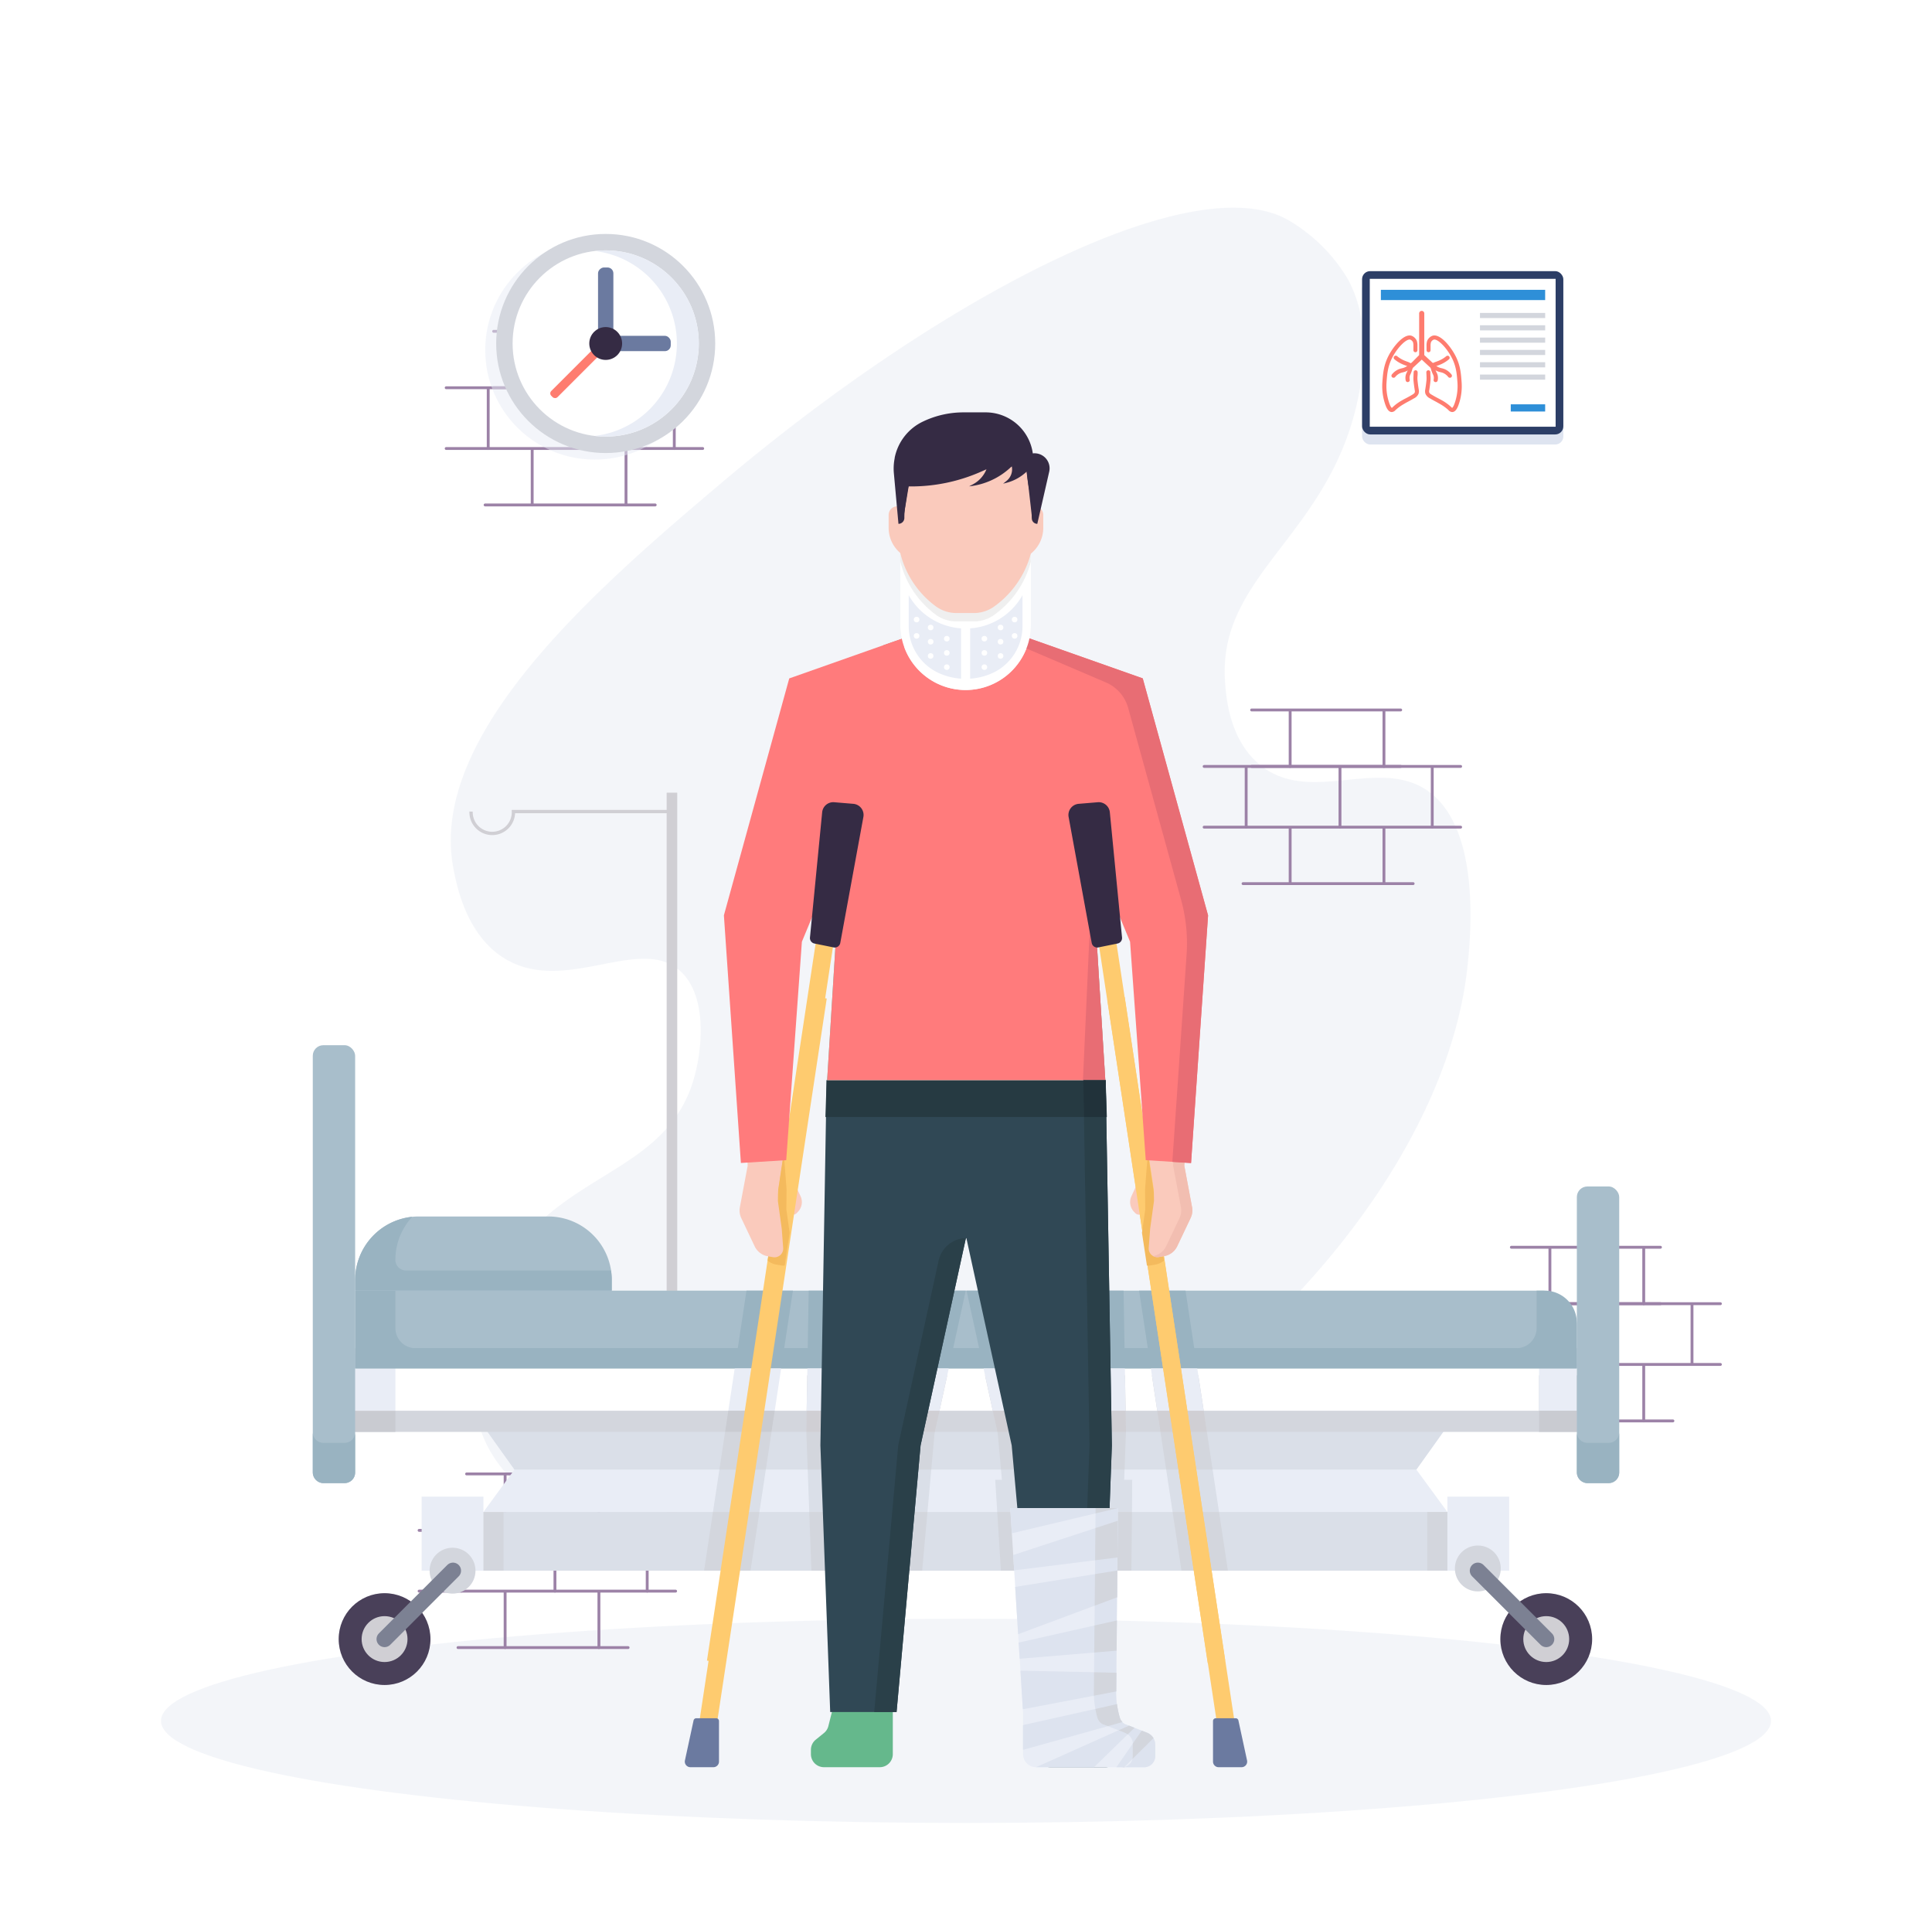 <svg xmlns="http://www.w3.org/2000/svg" viewBox="0 0 960 948.79"><defs><style>.cls-1{fill:#fff;}.cls-12,.cls-2,.cls-5{fill:none;}.cls-2{stroke:#9c82a7;stroke-width:1.42px;}.cls-12,.cls-2{stroke-linecap:round;stroke-linejoin:round;}.cls-3{fill:#e8ecf5;}.cls-15,.cls-3,.cls-39{opacity:0.5;}.cls-4{fill:#65b3b3;stroke-width:5.26px;}.cls-4,.cls-5{stroke:#d0cfd4;stroke-miterlimit:10;}.cls-5{stroke-width:1.65px;}.cls-6{fill:#dadfe8;}.cls-7{fill:#d3d6dd;}.cls-15,.cls-8{fill:#e9edf6;}.cls-9{fill:#c9cbd1;}.cls-10{fill:#494059;}.cls-11{fill:#d0cfd4;}.cls-12{stroke:#7c8193;stroke-width:8px;}.cls-13{fill:#a8becb;}.cls-14{fill:#99b3c1;}.cls-16{fill:#6b7aa0;}.cls-17{fill:#fe7c6f;}.cls-18{fill:#352b44;}.cls-19{fill:#dee4f0;}.cls-20{fill:#2c3e66;}.cls-21{fill:#2e8fd8;}.cls-22{fill:#fecb6f;}.cls-23{fill:#65b88c;}.cls-24{fill:#304855;}.cls-25{fill:#263a42;}.cls-26{fill:#59caaf;}.cls-27{fill:#ff7b7c;}.cls-28{fill:#e86d74;}.cls-29{fill:#fbda85;}.cls-30{fill:#fdc87d;}.cls-31{fill:#51b1a9;}.cls-32{fill:#facabc;}.cls-33{fill:#f4ba5d;}.cls-34{fill:#f0f0f0;}.cls-35{fill:#2a4049;}.cls-36{fill:#21323a;}.cls-37{fill:#dde3ef;}.cls-38{fill:#f2beb1;}.cls-39{fill:#e0e0e0;}</style></defs><title>Asset 1</title><g id="Layer_2" data-name="Layer 2"><g id="Layer_1-2" data-name="Layer 1"><rect class="cls-1" width="960" height="948.79"/><line class="cls-2" x1="750.99" y1="619.62" x2="825.08" y2="619.62"/><line class="cls-2" x1="770.14" y1="620" x2="770.14" y2="647.66"/><line class="cls-2" x1="770.14" y1="678.23" x2="770.14" y2="705.89"/><line class="cls-2" x1="816.76" y1="620" x2="816.76" y2="647.66"/><line class="cls-2" x1="816.76" y1="678.23" x2="816.76" y2="705.89"/><line class="cls-2" x1="794.9" y1="647.86" x2="794.9" y2="677.84"/><line class="cls-2" x1="748.29" y1="647.86" x2="748.29" y2="677.84"/><line class="cls-2" x1="840.75" y1="647.86" x2="840.75" y2="677.84"/><line class="cls-2" x1="727.4" y1="647.66" x2="854.87" y2="647.66"/><line class="cls-2" x1="750.99" y1="647.66" x2="825.08" y2="647.66"/><line class="cls-2" x1="831.27" y1="705.89" x2="746.74" y2="705.89"/><line class="cls-2" x1="854.87" y1="677.84" x2="727.4" y2="677.84"/><ellipse class="cls-3" cx="480" cy="854.9" rx="400" ry="50.72"/><path class="cls-3" d="M640,109.27a82.69,82.69,0,0,1,30.07,30c6.58,12.64,9.77,28.93,5.84,52.73-12.1,73.1-70.72,91.67-67.22,146.14.49,7.57,1.91,28.86,17,41.52,24.34,20.46,58.09-3.2,82.6,12.46,28.17,18,22.35,74,20.92,87.75-14,134.31-189.88,297.39-362.46,290-23.7-1-101.57-4.37-125.08-52.59-17.39-35.66,4.23-79.57,5.69-82.44,27.11-53.52,82.93-49.39,97.37-98.79,4.54-15.54,6.67-42.12-7.11-54-20.32-17.55-57.2,12.47-87.06-6-18.8-11.65-23.51-35.61-25.23-44.42-13-66.68,71.31-139.48,133.32-191.86C469.23,146.24,593.29,82.67,640,109.27Z"/><line class="cls-2" x1="231.84" y1="732.23" x2="305.92" y2="732.23"/><line class="cls-2" x1="250.99" y1="732.61" x2="250.99" y2="760.27"/><line class="cls-2" x1="250.99" y1="790.84" x2="250.99" y2="818.5"/><line class="cls-2" x1="297.6" y1="732.61" x2="297.6" y2="760.27"/><line class="cls-2" x1="297.6" y1="790.84" x2="297.6" y2="818.5"/><line class="cls-2" x1="275.75" y1="760.47" x2="275.75" y2="790.45"/><line class="cls-2" x1="229.13" y1="760.47" x2="229.13" y2="790.45"/><line class="cls-2" x1="321.59" y1="760.47" x2="321.59" y2="790.45"/><line class="cls-2" x1="208.24" y1="760.27" x2="335.71" y2="760.27"/><line class="cls-2" x1="231.84" y1="760.27" x2="305.92" y2="760.27"/><line class="cls-2" x1="312.11" y1="818.5" x2="227.58" y2="818.5"/><line class="cls-2" x1="335.71" y1="790.45" x2="208.24" y2="790.45"/><line class="cls-4" x1="333.89" y1="761.91" x2="333.89" y2="393.79"/><path class="cls-5" d="M234.07,403.18a10.53,10.53,0,1,0,21.05,0h78.77"/><rect class="cls-6" x="215.66" y="751.12" width="518.67" height="29.17"/><rect class="cls-7" x="219.51" y="751.12" width="30.7" height="29.17"/><polygon class="cls-8" points="703.78 730.07 721.32 705.5 238.09 705.5 255.64 730.07 240.22 751.12 719.2 751.12 703.78 730.07"/><polygon class="cls-6" points="703.78 730.07 721.32 705.5 238.09 705.5 255.64 730.07 703.78 730.07"/><rect class="cls-7" x="167.7" y="683.28" width="624.6" height="28.07"/><rect class="cls-9" x="167.7" y="683.28" width="28.77" height="28.07"/><rect class="cls-8" x="209.51" y="743.52" width="30.7" height="36.77"/><rect class="cls-7" x="709.2" y="751.12" width="25.13" height="29.17"/><rect class="cls-8" x="719.2" y="743.52" width="30.7" height="36.77" transform="translate(1469.1 1523.81) rotate(180)"/><circle class="cls-7" cx="224.87" cy="780.29" r="11.4"/><circle class="cls-7" cx="734.33" cy="779.19" r="11.4"/><circle class="cls-10" cx="768.32" cy="814.28" r="22.81"/><circle class="cls-11" cx="768.32" cy="814.28" r="11.4"/><line class="cls-12" x1="768.32" y1="814.28" x2="734.33" y2="780.29"/><circle class="cls-10" cx="191.09" cy="814.28" r="22.81"/><circle class="cls-11" cx="191.09" cy="814.28" r="11.4"/><line class="cls-12" x1="191.09" y1="814.28" x2="225.09" y2="780.29"/><rect class="cls-1" x="176.47" y="672.75" width="607.06" height="28.07"/><rect class="cls-1" x="176.47" y="672.75" width="607.06" height="28.07"/><rect class="cls-8" x="166.47" y="672.75" width="30" height="28.07"/><rect class="cls-9" x="764.76" y="683.28" width="28.77" height="28.07"/><rect class="cls-8" x="764.76" y="672.75" width="18.77" height="28.07"/><path class="cls-13" d="M176.47,641.17H766a17.54,17.54,0,0,1,17.54,17.54v21.05a0,0,0,0,1,0,0H176.47a0,0,0,0,1,0,0v-38.6A0,0,0,0,1,176.47,641.17Z"/><path class="cls-14" d="M196.47,659.77v-18.6h-20v38.6H783.53v-10H206.47A10,10,0,0,1,196.47,659.77Z"/><path class="cls-14" d="M763.53,659.77v-18.6h4a16,16,0,0,1,16,16v22.6H176.47v-10H753.53A10,10,0,0,0,763.53,659.77Z"/><path class="cls-13" d="M208.05,604.33h64.33A31.58,31.58,0,0,1,304,635.91v5.26a0,0,0,0,1,0,0H176.47a0,0,0,0,1,0,0v-5.26A31.58,31.58,0,0,1,208.05,604.33Z"/><path class="cls-14" d="M204.85,604.49a31.46,31.46,0,0,0-8.38,21.42h0a5.26,5.26,0,0,0,5.26,5.26H303.61a31.83,31.83,0,0,1,.35,4.74v5.26H176.47v-5.26A31.58,31.58,0,0,1,204.85,604.49Z"/><rect class="cls-13" x="155.42" y="519.24" width="21.05" height="217.56" rx="5.26" ry="5.26"/><path class="cls-14" d="M171.21,716.79H160.68a5.26,5.26,0,0,1-5.26-5.26v20a5.26,5.26,0,0,0,5.26,5.26h10.53a5.26,5.26,0,0,0,5.26-5.26v-20A5.26,5.26,0,0,1,171.21,716.79Z"/><rect class="cls-13" x="783.53" y="589.42" width="21.05" height="147.38" rx="5.26" ry="5.26"/><path class="cls-14" d="M799.32,716.79H788.79a5.26,5.26,0,0,1-5.26-5.26v20a5.26,5.26,0,0,0,5.26,5.26h10.53a5.26,5.26,0,0,0,5.26-5.26v-20A5.26,5.26,0,0,1,799.32,716.79Z"/><polygon class="cls-6" points="384.26 705.5 361.18 705.5 354.27 751.12 377.35 751.12 384.26 705.5"/><polygon class="cls-6" points="562.53 741.56 562.53 739.87 562.57 735.19 558.6 735.19 559.49 711.14 559.39 705.5 494.33 705.5 495.78 712.13 497.85 735.19 494.52 735.19 495.52 751.12 562.48 751.12 562.5 748.53 562.53 741.56"/><polygon class="cls-6" points="598.82 705.5 575.74 705.5 582.65 751.12 605.73 751.12 598.82 705.5"/><polygon class="cls-6" points="464.36 712.13 465.81 705.5 400.75 705.5 400.65 711.13 402.12 751.12 460.85 751.12 464.36 712.13"/><polygon class="cls-7" points="380.54 730.07 384.26 705.5 361.18 705.5 357.46 730.07 380.54 730.07"/><polygon class="cls-7" points="559.49 711.14 559.39 705.5 494.33 705.5 495.78 712.13 497.39 730.07 558.79 730.07 559.49 711.14"/><polygon class="cls-7" points="598.82 705.5 575.74 705.5 579.46 730.07 602.54 730.07 598.82 705.5"/><polygon class="cls-7" points="464.36 712.13 465.81 705.5 400.75 705.5 400.65 711.13 401.35 730.07 462.75 730.07 464.36 712.13"/><line class="cls-2" x1="621.92" y1="352.7" x2="696" y2="352.7"/><line class="cls-2" x1="641.07" y1="353.09" x2="641.07" y2="380.75"/><line class="cls-2" x1="641.07" y1="411.31" x2="641.07" y2="438.97"/><line class="cls-2" x1="687.68" y1="353.09" x2="687.68" y2="380.75"/><line class="cls-2" x1="687.68" y1="411.31" x2="687.68" y2="438.97"/><line class="cls-2" x1="665.83" y1="380.94" x2="665.83" y2="410.92"/><line class="cls-2" x1="619.21" y1="380.94" x2="619.21" y2="410.92"/><line class="cls-2" x1="711.67" y1="380.94" x2="711.67" y2="410.92"/><line class="cls-2" x1="598.32" y1="380.75" x2="725.79" y2="380.75"/><line class="cls-2" x1="621.92" y1="380.75" x2="696" y2="380.75"/><line class="cls-2" x1="702.19" y1="438.97" x2="617.66" y2="438.97"/><line class="cls-2" x1="725.79" y1="410.92" x2="598.32" y2="410.92"/><line class="cls-2" x1="245.29" y1="164.59" x2="319.38" y2="164.59"/><line class="cls-2" x1="264.44" y1="164.97" x2="264.44" y2="192.63"/><line class="cls-2" x1="264.44" y1="223.19" x2="264.44" y2="250.85"/><line class="cls-2" x1="311.06" y1="164.97" x2="311.06" y2="192.63"/><line class="cls-2" x1="311.06" y1="223.19" x2="311.06" y2="250.85"/><line class="cls-2" x1="289.2" y1="192.83" x2="289.2" y2="222.81"/><line class="cls-2" x1="242.59" y1="192.83" x2="242.59" y2="222.81"/><line class="cls-2" x1="335.05" y1="192.83" x2="335.05" y2="222.81"/><line class="cls-2" x1="221.7" y1="192.63" x2="349.17" y2="192.63"/><line class="cls-2" x1="245.29" y1="192.63" x2="319.38" y2="192.63"/><line class="cls-2" x1="325.57" y1="250.85" x2="241.04" y2="250.85"/><line class="cls-2" x1="349.17" y1="222.81" x2="221.7" y2="222.81"/><circle class="cls-15" cx="295.53" cy="173.9" r="54.42"/><circle class="cls-7" cx="300.97" cy="170.64" r="54.42"/><circle class="cls-1" cx="300.97" cy="170.64" r="46.26"/><path class="cls-8" d="M301,124.38a46.68,46.68,0,0,0-5.44.33,46.25,46.25,0,0,1,0,91.85A46.25,46.25,0,1,0,301,124.38Z"/><rect class="cls-16" x="295.53" y="166.83" width="37.76" height="7.62" rx="2.91" ry="2.91"/><rect class="cls-16" x="279.37" y="150.67" width="43.2" height="7.62" rx="2.91" ry="2.91" transform="translate(146.49 455.45) rotate(-90)"/><rect class="cls-17" x="267.95" y="179.51" width="43.2" height="4.35" rx="1.66" ry="1.66" transform="translate(-43.67 257.96) rotate(-45)"/><circle class="cls-18" cx="300.97" cy="170.64" r="8.16"/><polygon class="cls-11" points="559.49 711.14 559.01 683.28 489.47 683.28 495.61 711.35 559.48 711.35 559.49 711.14"/><polygon class="cls-11" points="470.67 683.28 401.12 683.28 400.65 711.13 400.66 711.35 464.53 711.35 470.67 683.28"/><polygon class="cls-11" points="595.45 683.28 572.38 683.28 576.63 711.35 599.71 711.35 595.45 683.28"/><polygon class="cls-14" points="558.3 641.17 480.26 641.17 488.7 679.77 558.95 679.77 558.3 641.17"/><polygon class="cls-14" points="589.08 641.17 566 641.17 571.85 679.77 594.92 679.77 589.08 641.17"/><polygon class="cls-14" points="479.88 641.17 401.84 641.17 401.18 679.77 471.44 679.77 479.88 641.17"/><polygon class="cls-14" points="388.15 679.77 394 641.17 370.92 641.17 365.08 679.77 388.15 679.77"/><polygon class="cls-8" points="384.96 700.83 388.15 679.77 365.08 679.77 361.89 700.83 384.96 700.83"/><polygon class="cls-8" points="488.7 679.77 493.3 700.83 559.31 700.83 558.95 679.77 488.7 679.77"/><polygon class="cls-9" points="384.96 700.83 361.89 700.83 360.29 711.35 383.37 711.35 384.96 700.83"/><polygon class="cls-8" points="401.18 679.77 400.83 700.83 466.83 700.83 471.44 679.77 401.18 679.77"/><polygon class="cls-8" points="571.85 679.77 575.03 700.83 598.11 700.83 594.92 679.77 571.85 679.77"/><polygon class="cls-7" points="495.52 751.12 497.35 780.29 562.16 780.29 562.48 751.12 495.52 751.12"/><polygon class="cls-7" points="372.93 780.29 377.35 751.12 354.27 751.12 349.85 780.29 372.93 780.29"/><polygon class="cls-7" points="605.73 751.12 582.65 751.12 587.07 780.29 610.15 780.29 605.73 751.12"/><polygon class="cls-7" points="460.85 751.12 402.12 751.12 403.19 780.29 458.22 780.29 460.85 751.12"/><rect class="cls-19" x="676.81" y="139.7" width="100" height="81.12" rx="4" ry="4"/><rect class="cls-20" x="676.81" y="134.7" width="100" height="81.12" rx="4" ry="4"/><rect class="cls-1" x="680.63" y="138.52" width="92.35" height="73.47"/><path class="cls-17" d="M691.59,204.7h-.1c-1.88-.09-2.88-2.67-3.6-5.17a27.72,27.72,0,0,1-1-9.63c.31-4.22.59-8.21,2.91-12.85,2.43-4.87,7.81-11.5,11.61-10.24a4.64,4.64,0,0,1,2.58,2.48,7.32,7.32,0,0,1,.33,2.5c0,.74,0,1.49,0,2.23a1,1,0,1,1-2-.08c0-.69,0-1.38,0-2.08a6.41,6.41,0,0,0-.19-1.81,2.59,2.59,0,0,0-1.33-1.31c-1.93-.64-6.54,4-9.14,9.21-2.14,4.28-2.41,8.07-2.7,12.08a25.66,25.66,0,0,0,.94,8.91c.89,3.07,1.53,3.6,1.71,3.69.11-.08.31-.27.5-.44s.6-.56,1.05-.94a24,24,0,0,1,3.53-2.38c.68-.41,1.25-.7,1.85-1,.76-.4,1.63-.85,3-1.66.79-.47,1.28-.79,1.45-1.27a2.55,2.55,0,0,0-.07-1.35l0-.16c0-.06-.29-1.61-.57-4.41a15.17,15.17,0,0,1,0-2.15c0-.57.06-1.21.07-1.93a1,1,0,0,1,2,0c0,.76,0,1.42-.08,2a14.21,14.21,0,0,0,0,1.84c.27,2.7.54,4.22.55,4.24l0,.15a4.33,4.33,0,0,1,0,2.38,4.57,4.57,0,0,1-2.34,2.38c-1.4.83-2.29,1.3-3.07,1.71-.6.32-1.12.59-1.76,1a22.12,22.12,0,0,0-3.26,2.19c-.41.34-.72.63-1,.86A2.67,2.67,0,0,1,691.59,204.7Z"/><path class="cls-17" d="M721.55,204.7a2.67,2.67,0,0,1-1.85-1c-.25-.23-.56-.52-1-.86a22.16,22.16,0,0,0-3.26-2.19c-.64-.38-1.16-.65-1.76-1-.78-.41-1.67-.88-3.07-1.71a4.57,4.57,0,0,1-2.34-2.38,4.33,4.33,0,0,1,0-2.38l0-.16s.28-1.54.55-4.23a14.25,14.25,0,0,0,0-1.85c0-.59-.06-1.25-.08-2a1,1,0,0,1,2,0c0,.72,0,1.36.07,1.93a15.2,15.2,0,0,1,0,2.15c-.27,2.79-.56,4.34-.57,4.41l0,.16a2.55,2.55,0,0,0-.07,1.35c.16.49.65.81,1.45,1.27,1.35.8,2.22,1.26,3,1.66.6.32,1.17.61,1.85,1a24,24,0,0,1,3.53,2.38c.45.38.79.69,1.05.94s.39.36.5.44c.17-.08.81-.6,1.71-3.69a25.65,25.65,0,0,0,.94-8.91c-.29-4-.56-7.81-2.7-12.08-2.6-5.2-7.21-9.85-9.14-9.21a2.59,2.59,0,0,0-1.33,1.31,6.42,6.42,0,0,0-.19,1.81c0,.69,0,1.39,0,2.08a1,1,0,1,1-2,.08c0-.74,0-1.49,0-2.23a7.33,7.33,0,0,1,.33-2.5,4.64,4.64,0,0,1,2.58-2.48c3.8-1.26,9.18,5.36,11.61,10.24,2.32,4.64,2.61,8.63,2.91,12.85a27.7,27.7,0,0,1-1,9.63c-.73,2.5-1.73,5.08-3.6,5.17Z"/><path class="cls-17" d="M699.49,189.82a1,1,0,0,1-1-.81,6,6,0,0,1,0-2.59,5.19,5.19,0,0,1,.47-1.26c.09-.19.19-.39.29-.65a4.32,4.32,0,0,0,.52-2.26c-.09-.23-.46-.38-1.34-.69-.52-.19-1.17-.42-1.92-.77a16.54,16.54,0,0,1-3.62-2.3,1,1,0,0,1,1.31-1.57,14.49,14.49,0,0,0,3.17,2c.66.31,1.24.51,1.75.7,1.14.41,2.13.76,2.56,1.89s-.06,2.56-.53,3.74c-.14.34-.26.6-.36.8a3.22,3.22,0,0,0-.31.81,4,4,0,0,0,0,1.72,1,1,0,0,1-.79,1.21Z"/><path class="cls-17" d="M692.45,187.66a1,1,0,0,1-.79-1.67,8.57,8.57,0,0,1,3.34-2.55,9.86,9.86,0,0,1,1.56-.47,7,7,0,0,0,1.79-.62,7.13,7.13,0,0,0,1.68-1.21,1,1,0,0,1,1.42,1.47,9.17,9.17,0,0,1-2.17,1.56A9,9,0,0,1,697,185a8.09,8.09,0,0,0-1.26.38,6.56,6.56,0,0,0-2.54,2A1,1,0,0,1,692.45,187.66Z"/><path class="cls-17" d="M713.37,189.82l-.21,0a1,1,0,0,1-.79-1.21,4,4,0,0,0,0-1.72,3.22,3.22,0,0,0-.31-.81c-.1-.21-.23-.46-.36-.8-.47-1.18-1-2.52-.53-3.74s1.42-1.48,2.56-1.89c.51-.18,1.09-.39,1.75-.7a14.49,14.49,0,0,0,3.17-2,1,1,0,0,1,1.31,1.57,16.53,16.53,0,0,1-3.62,2.3c-.75.35-1.4.58-1.92.77-.88.32-1.25.47-1.34.69a4.31,4.31,0,0,0,.52,2.26c.11.27.2.46.3.65a5.2,5.2,0,0,1,.47,1.26,6,6,0,0,1,0,2.59A1,1,0,0,1,713.37,189.82Z"/><path class="cls-17" d="M720.42,187.66a1,1,0,0,1-.79-.37,6.56,6.56,0,0,0-2.54-2,8.09,8.09,0,0,0-1.26-.38,9,9,0,0,1-2.25-.79,9.17,9.17,0,0,1-2.17-1.56,1,1,0,0,1,1.42-1.47,7.13,7.13,0,0,0,1.68,1.21,7,7,0,0,0,1.79.62,9.87,9.87,0,0,1,1.56.47A8.57,8.57,0,0,1,721.2,186a1,1,0,0,1-.79,1.67Z"/><path class="cls-17" d="M713.16,180.51h0a2,2,0,0,1-1.59-.53l-3.85-3.58V155.71a1.27,1.27,0,0,0-1.27-1.27h0a1.27,1.27,0,0,0-1.28,1.27V176.4l-3.51,3.54a2.25,2.25,0,0,1-1.81.66l-1.41-.13,1.83.49c-.25.23.26.46.24.77s-.55.76-.3,1c.09.09.34-.45.44-.38s-.76,3.38-.54,3.38,1.89-2.93,1.89-2.93l4.46-4.14,4.05,3.76a4.39,4.39,0,0,1,.7.84l1.08,1.68a10.47,10.47,0,0,1-.23-2.57c.05-.24.71.2.71.2a1.67,1.67,0,0,1-.51-.77,1.5,1.5,0,0,1,.3-.73C712.58,181,713.16,180.51,713.16,180.51Z"/><rect class="cls-21" x="686.15" y="143.98" width="81.63" height="5.1"/><rect class="cls-7" x="735.39" y="155.46" width="32.4" height="2.55"/><rect class="cls-7" x="735.39" y="161.58" width="32.4" height="2.55"/><rect class="cls-7" x="735.39" y="167.7" width="32.4" height="2.55"/><rect class="cls-7" x="735.39" y="173.82" width="32.4" height="2.55"/><rect class="cls-7" x="735.39" y="179.95" width="32.4" height="2.55"/><rect class="cls-7" x="735.39" y="186.07" width="32.4" height="2.55"/><rect class="cls-21" x="750.69" y="200.86" width="17.09" height="3.57"/><rect class="cls-22" x="577.3" y="493.94" width="8.76" height="362.84" transform="translate(-94.61 94.76) rotate(-8.62)"/><path class="cls-23" d="M413.53,849.88h30.1v21.56a6.48,6.48,0,0,1-6.48,6.48H409.42a6.48,6.48,0,0,1-6.48-6.48v-2.19a6.48,6.48,0,0,1,2.4-5l4.07-3.3a6.48,6.48,0,0,0,2.2-3.44Z"/><path class="cls-24" d="M545.37,849.88h-30.1v21.56a6.48,6.48,0,0,0,6.48,6.48h27.73a6.48,6.48,0,0,0,6.48-6.48v-2.19a6.48,6.48,0,0,0-2.4-5l-4.07-3.3a6.48,6.48,0,0,1-2.2-3.44Z"/><polygon class="cls-24" points="549.41 537.08 549.39 536.62 410.74 536.62 410.73 537.08 407.65 718.07 412.52 850.51 445.5 850.51 457.43 718.07 479.91 615.26 480.07 615.06 480.23 615.26 502.71 718.07 514.63 850.51 547.61 850.51 552.48 718.07 549.41 537.08"/><polygon class="cls-25" points="549.99 554.94 549.41 537.08 549.39 536.62 410.74 536.62 410.73 537.08 410.15 554.94 549.99 554.94"/><polygon class="cls-26" points="439.1 320.52 455.57 314.8 503.23 314.8 509.62 316.52 571.24 371.4 542.78 432.81 549.22 536.62 481.53 536.62 478.69 536.62 411 536.62 417.44 432.81 388.98 371.4 439.1 320.52"/><polygon class="cls-27" points="439.1 320.52 455.57 314.8 503.23 314.8 509.62 316.52 571.24 371.4 542.78 432.81 549.22 536.62 481.53 536.62 478.69 536.62 411 536.62 417.44 432.81 388.98 371.4 439.1 320.52"/><polygon class="cls-28" points="538.11 536.62 549.22 536.62 542.78 432.81 538.11 536.62"/><path class="cls-29" d="M501.94,314V280.91H456.39V314a22.78,22.78,0,0,0,22.78,22.78h0A22.78,22.78,0,0,0,501.94,314Z"/><rect class="cls-29" x="456.39" y="273.08" width="45.55" height="38.35"/><path class="cls-30" d="M456.39,297.24a46.59,46.59,0,0,0,8.5,8.16h0a17.4,17.4,0,0,0,10.35,3.42h8.69A17.4,17.4,0,0,0,494,305.58h0a47.3,47.3,0,0,0,7.9-7.11V273.08H456.39Z"/><path class="cls-31" d="M501.94,314.16h0a22.77,22.77,0,0,1-22.77,22.6h0a22.77,22.77,0,0,1-22.76-22.29h0l-4.88,1.76a27.75,27.75,0,0,0,55.35-.41Z"/><path class="cls-31" d="M501.94,314.16h0a22.77,22.77,0,0,1-22.77,22.6h0a22.77,22.77,0,0,1-22.76-22.29h0l-4.88,1.76a27.75,27.75,0,0,0,55.35-.41Z"/><path class="cls-32" d="M372.26,565.32,391.48,602a2.78,2.78,0,0,0,4.46.59l.59-.62a6.94,6.94,0,0,0,1.22-7.79l-15.88-34.42Z"/><rect class="cls-22" x="196.9" y="670.98" width="362.84" height="8.76" transform="matrix(0.15, -0.99, 0.99, 0.15, -346.1, 948.23)"/><rect class="cls-22" x="201.37" y="641.83" width="362.84" height="8.76" transform="translate(-313.48 927.87) rotate(-81.38)"/><path class="cls-33" d="M390.74,600.84l.1-10-.62-8.16-.8-9.87-8,53.41a8.85,8.85,0,0,0,4.29,2l2.64.46a4.28,4.28,0,0,0,1.56,0l2.46-16.26Z"/><path class="cls-16" d="M346,853.6h9.87a1.39,1.39,0,0,1,1.39,1.39v20.15a2.78,2.78,0,0,1-2.78,2.78H343.05a2.78,2.78,0,0,1-2.71-3.36l4.29-19.86A1.39,1.39,0,0,1,346,853.6Z"/><path class="cls-32" d="M363.42,456.57l8.1,122.51h0l-3.88,20.64a8.87,8.87,0,0,0,.71,5.45l6.65,14a8.87,8.87,0,0,0,6.52,4.93l2.64.46a4.33,4.33,0,0,0,5-4.6l-.72-9.55-1.9-13.7.1-10-.62-8.16,9.45-110.78Z"/><path class="cls-32" d="M587.73,565.32,568.51,602a2.78,2.78,0,0,1-4.46.59l-.59-.62a6.94,6.94,0,0,1-1.22-7.79l15.88-34.42Z"/><rect class="cls-22" x="572.83" y="464.79" width="8.76" height="362.84" transform="translate(-90.29 93.76) rotate(-8.62)"/><path class="cls-33" d="M569.07,600.84l-.1-10,.62-8.16.8-9.87,8,53.41a8.85,8.85,0,0,1-4.29,2l-2.64.46a4.28,4.28,0,0,1-1.56,0l-2.46-16.26Z"/><path class="cls-16" d="M614,853.6h-9.87a1.39,1.39,0,0,0-1.39,1.39v20.15a2.78,2.78,0,0,0,2.78,2.78h11.42a2.78,2.78,0,0,0,2.71-3.36l-4.29-19.86A1.39,1.39,0,0,0,614,853.6Z"/><path class="cls-34" d="M479.8,342.79h0a32.45,32.45,0,0,1-32.45-32.45V274.73h64.9v35.61A32.45,32.45,0,0,1,479.8,342.79Z"/><circle class="cls-34" cx="455.45" cy="307.44" r="1.39"/><path class="cls-35" d="M479.91,615.26l.16-.2h0a14.25,14.25,0,0,0-13.67,11.2l-20.08,91.8L434.39,850.51H445.5l11.93-132.44,17.08-78.12Z"/><polygon class="cls-35" points="549.41 537.08 549.39 536.62 538.29 536.62 538.3 537.08 541.37 718.07 536.5 850.51 547.61 850.51 552.48 718.07 549.41 537.08"/><polygon class="cls-36" points="549.41 537.08 549.4 536.85 549.39 536.62 538.29 536.62 538.3 537.08 538.6 554.94 549.71 554.94 549.41 537.08"/><path class="cls-8" d="M574,866.41a6.25,6.25,0,0,0-4.09-5.63l-11-4.28a5.55,5.55,0,0,1-2.53-3.22h0a42.84,42.84,0,0,1-1.78-12.62l.86-91.47H502l6.35,101.32v20.93a6.48,6.48,0,0,0,6.48,6.48h53.65a5.55,5.55,0,0,0,5.55-5.55v-6Z"/><path class="cls-37" d="M574,866.41a6.25,6.25,0,0,0-4.09-5.63l-11-4.28a5.56,5.56,0,0,1-2.53-3.22,42.84,42.84,0,0,1-1.78-12.62l.86-91.47H544.4l-.86,91.47a42.84,42.84,0,0,0,1.78,12.62,5.55,5.55,0,0,0,2.53,3.22l11,4.28a6.25,6.25,0,0,1,4.09,5.63v6a5.55,5.55,0,0,1-5.55,5.55h11.11a5.55,5.55,0,0,0,5.55-5.55v-6Z"/><polygon class="cls-37" points="501.98 749.19 502.76 761.73 555.5 749.19 501.98 749.19"/><polygon class="cls-37" points="555.5 755.46 503.44 772.52 503.92 780.14 555.27 773.73 555.5 755.46"/><polygon class="cls-37" points="555.21 780.21 504.43 788.36 505.9 811.86 555.09 793.52 555.21 780.21"/><polygon class="cls-37" points="554.98 805.01 506.16 816.01 506.67 824.05 554.84 820.03 554.98 805.01"/><polygon class="cls-37" points="554.73 830.99 507.04 829.97 508.24 849.14 554.64 840.3 554.73 830.99"/><path class="cls-37" d="M557.71,855.48a5.53,5.53,0,0,1-1.29-2.2,42.84,42.84,0,0,1-1.4-6.62l0-.07L508.32,857v12.31l49.4-13.78Z"/><polygon class="cls-37" points="560.95 857.28 514.81 877.92 543.62 877.92 563.7 858.35 560.95 857.28"/><path class="cls-37" d="M569.92,860.78l-2.6-1h0l-12.59,18.16h3.87l14.55-14.43A6.58,6.58,0,0,0,569.92,860.78Z"/><path class="cls-7" d="M554.65,840.13l.09-9.13-11.11-.24-.09,9.91c0,.58,0,1.16,0,1.74l11.06-2.11Z"/><path class="cls-7" d="M561,857.28l-5.17,2.31,3,1.18a6.73,6.73,0,0,1,1.53.85l3.36-3.27Z"/><polygon class="cls-7" points="555.09 793.52 555.21 780.21 544.09 781.99 543.94 797.68 555.09 793.52"/><path class="cls-7" d="M562.66,873.89l10.49-10.41h0a6.45,6.45,0,0,0-.6-.82l-.06-.06a6.58,6.58,0,0,0-.65-.64l-.13-.12a6.5,6.5,0,0,0-.68-.48l-.19-.13a6.54,6.54,0,0,0-.93-.45h0l-.9-.35-1.7-.66h0l-4.44,6.4c0,.08,0,.16,0,.24v6A5.5,5.5,0,0,1,562.66,873.89Z"/><polygon class="cls-7" points="544.15 775.12 555.27 773.73 555.27 773.73 555.45 755.48 544.3 759.13 544.15 775.12"/><path class="cls-7" d="M557.35,877.92h1.25l.23-.23A5.48,5.48,0,0,1,557.35,877.92Z"/><polygon class="cls-7" points="555.5 749.19 544.4 749.19 544.37 751.84 555.5 749.19"/><polygon class="cls-7" points="554.84 820.03 554.93 810.09 554.98 805.01 543.84 807.52 543.72 820.96 554.84 820.03"/><path class="cls-7" d="M557.71,855.48a5.53,5.53,0,0,1-.73-1l-.06-.09a5.52,5.52,0,0,1-.5-1.15h0v0c-.32-1.08-.59-2.16-.82-3.26v-.06c-.23-1.09-.41-2.18-.56-3.28l0-.07L544.29,849a42.83,42.83,0,0,0,1,4.3,5.55,5.55,0,0,0,2.53,3.22l2.68,1,7.21-2Z"/><path class="cls-32" d="M588.47,579.07h0l8.1-122.51-32.09,11.15,9.45,110.78-.62,8.16.1,10-1.9,13.7-.72,9.55a4.33,4.33,0,0,0,5,4.6l2.64-.46a8.87,8.87,0,0,0,6.52-4.93l6.65-14a8.87,8.87,0,0,0,.71-5.45Z"/><path class="cls-38" d="M588.47,579.07h0l8.1-122.51L569.66,354.85l-5.11,1.7,26.46,100-8.1,122.51h0l3.88,20.64a8.87,8.87,0,0,1-.71,5.45l-6.65,14A8.87,8.87,0,0,1,573,624a4.29,4.29,0,0,0,2.81.48l2.64-.46a8.87,8.87,0,0,0,6.52-4.93l6.65-14a8.87,8.87,0,0,0,.71-5.45Z"/><polygon class="cls-27" points="567.82 337.03 600.28 454.72 591.83 577.75 569.32 576.36 561.53 467.85 519.15 365.61 509.68 316.52 567.82 337.03"/><path class="cls-28" d="M567.82,337l-58.14-20.51V322l39.79,17a19.44,19.44,0,0,1,11.12,12.72l26.28,95.26a81.45,81.45,0,0,1,2.74,27.24l-7.08,103,9.3.57,8.45-123Z"/><path class="cls-18" d="M545.48,398.54l-9.49.79a5.55,5.55,0,0,0-5,6.54l11.48,62.58a2.78,2.78,0,0,0,3.28,2.22l9.57-1.94a2.78,2.78,0,0,0,2.21-3l-6.06-62.2A5.55,5.55,0,0,0,545.48,398.54Z"/><polygon class="cls-27" points="392.17 337.03 359.7 454.72 368.15 577.75 390.67 576.36 398.45 467.85 440.84 365.61 450.31 316.52 392.17 337.03"/><path class="cls-18" d="M414.52,398.54l9.49.79a5.55,5.55,0,0,1,5,6.54l-11.48,62.58a2.78,2.78,0,0,1-3.28,2.22l-9.57-1.94a2.78,2.78,0,0,1-2.21-3l6.06-62.2A5.55,5.55,0,0,1,414.52,398.54Z"/><path class="cls-1" d="M479.8,342.79h0a32.45,32.45,0,0,1-32.45-32.45V274.73h64.9v35.61A32.45,32.45,0,0,1,479.8,342.79Z"/><path class="cls-32" d="M452.94,279.22,447.69,275a16.37,16.37,0,0,1-6.13-12.77v-6.42a4.27,4.27,0,0,1,4.27-4.27h7.12Z"/><path class="cls-32" d="M507,279.22l5.26-4.21a16.37,16.37,0,0,0,6.13-12.77v-6.42a4.27,4.27,0,0,0-4.27-4.27H507Z"/><path class="cls-39" d="M447.35,278.88a46.62,46.62,0,0,0,17.54,26.42,17.4,17.4,0,0,0,10.35,3.42h8.69A17.4,17.4,0,0,0,494,305.47a47.31,47.31,0,0,0,18.21-26.35v-7.18h-64.9Z"/><path class="cls-32" d="M464.89,301.13h0a17.4,17.4,0,0,0,10.35,3.42h8.69A17.4,17.4,0,0,0,494,301.31h0a47.32,47.32,0,0,0,19.82-38.51V230.17H446v33.5A46.62,46.62,0,0,0,464.89,301.13Z"/><path class="cls-18" d="M449.74,251.88l.83-5.68a57.94,57.94,0,0,1,1.32-6.46h0a9.79,9.79,0,0,1,9.44-7.29l34.41-.09a36.21,36.21,0,0,0,13.8-2.77h0l.91,7.64q.33,2.76.89,5.49h0a67.37,67.37,0,0,1,1.36,13.48v1.3a2.73,2.73,0,0,0,2.73,2.73h0l5.92-25.91a7.47,7.47,0,0,0-8.15-9.08h0a23.66,23.66,0,0,0-23.44-20.38H478.71A46.56,46.56,0,0,0,459,209.24l-.25.12a25.45,25.45,0,0,0-14.19,18.07l0,.21a26.16,26.16,0,0,0-.4,7.49l2.28,25.1h0a2.93,2.93,0,0,0,2.93-2.93h0A37.69,37.69,0,0,1,449.74,251.88Z"/><path class="cls-18" d="M449.28,255.05l2.22-13.4h1.28a85.85,85.85,0,0,0,34.64-7.3l2.74-1.21h0a14.56,14.56,0,0,1-6.61,7.4l-2,1.07h0a35.68,35.68,0,0,0,20.53-9.33l.67-.62h0a7.37,7.37,0,0,1-2.61,7.25l-1.69,1.36,1.34-.33a23.1,23.1,0,0,0,10.41-5.71h0l2.65,23.44s4.9-16.29,3.84-18-10.2-19.47-10.2-19.47l-27.94-1.32-26.62,6.75L446.07,237Z"/><path class="cls-8" d="M477.54,312.16a32.45,32.45,0,0,1-26-16.47v15.25a25.62,25.62,0,0,0,14.63,23.29,32.23,32.23,0,0,0,11.38,2.93Z"/><circle class="cls-1" cx="455.45" cy="315.9" r="1.39"/><circle class="cls-1" cx="455.45" cy="307.79" r="1.39"/><circle class="cls-1" cx="462.43" cy="318.8" r="1.39"/><circle class="cls-1" cx="462.43" cy="311.74" r="1.39"/><circle class="cls-1" cx="462.43" cy="325.87" r="1.39"/><circle class="cls-1" cx="470.46" cy="324.36" r="1.39"/><circle class="cls-1" cx="470.46" cy="317.29" r="1.39"/><circle class="cls-1" cx="470.46" cy="331.43" r="1.39"/><path class="cls-8" d="M482.07,312.16a32.45,32.45,0,0,0,26-16.47v15.25a25.62,25.62,0,0,1-14.63,23.29,32.23,32.23,0,0,1-11.38,2.93Z"/><circle class="cls-1" cx="504.16" cy="315.9" r="1.39"/><circle class="cls-1" cx="504.16" cy="307.79" r="1.39"/><circle class="cls-1" cx="497.17" cy="318.8" r="1.39"/><circle class="cls-1" cx="497.17" cy="311.74" r="1.39"/><circle class="cls-1" cx="497.17" cy="325.87" r="1.39"/><circle class="cls-1" cx="489.14" cy="324.36" r="1.39"/><circle class="cls-1" cx="489.14" cy="317.29" r="1.39"/><circle class="cls-1" cx="489.14" cy="331.43" r="1.39"/></g></g></svg>